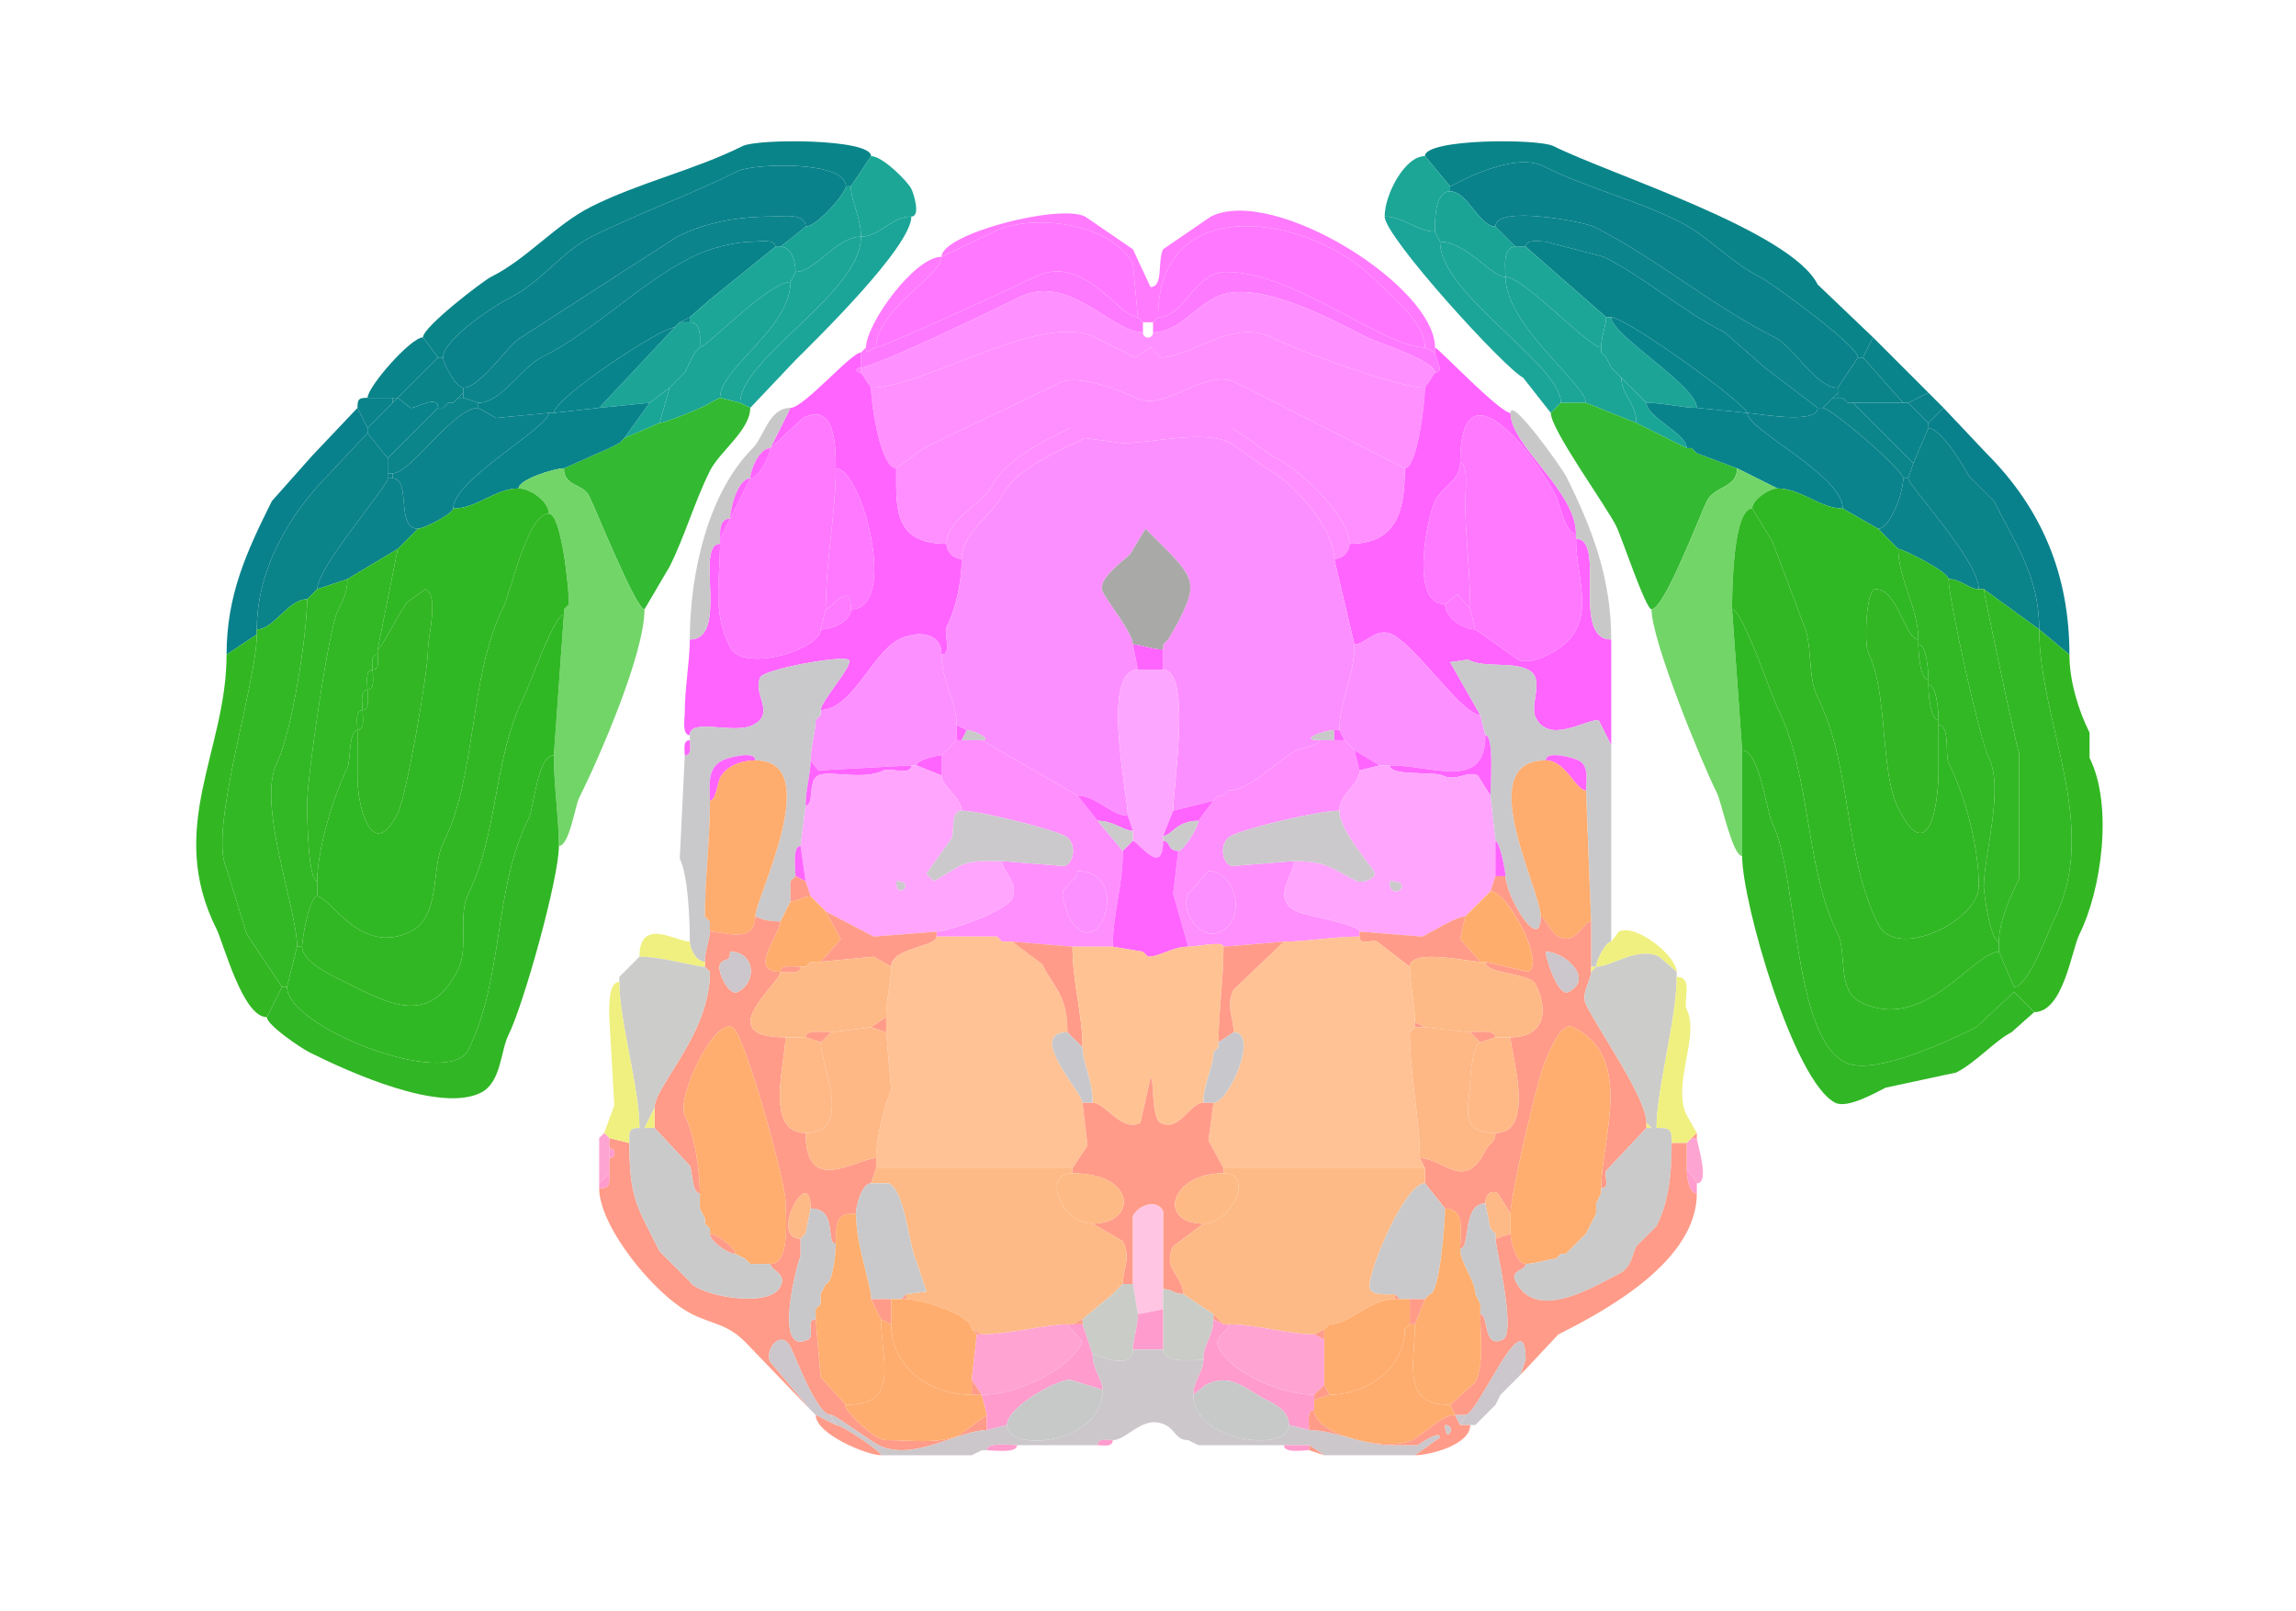 <svg xmlns="http://www.w3.org/2000/svg" viewBox="0 0 456 320"><path fill="#098589" id="VISp1" d="M87 71h1c0-3.8 10.868-10.684 13.5-12 5.978-2.99 10.066-9.033 16-12 9.496-4.748 19.581-8.29 29-13 3.158-1.579 21.5-2.152 21.5 3h1l4-6c0-3.5-22.545-3.478-25.5-2-9.576 4.788-20.358 7.18-30 12-7.218 3.609-12.682 10.34-20 14-1.577.788-13.5 9.912-13.5 12l3 4ZM369 71h1l2-4-11-10.5c-5.335-10.67-41.259-21.88-52.5-27.5-2.955-1.478-25.5-1.5-25.5 2l5 6c.307 0 12.291-7.105 18.5-4 8.636 4.318 18.289 6.644 27 11 5.779 2.89 10.188 8.094 16 11 2.427 1.213 19.5 13.659 19.5 16Z"/><path fill="#1BA696" id="RSPagl1" d="M181 43c-3.974 0-6.315 4-10 4 0-3.876-2-6.996-2-10l4-6c2.299 0 7.27 5.04 8 6.5.468.935 1.9 5.5 0 5.5ZM275 43c3.855 0 6.459 3 10 3 0-2.185-.119-8 3-8v-1l-5-6c-4.011 0-8 7.652-8 12Z"/><path fill="#0A828C" id="VISp2/3" d="M88 71c0 1.177 2.572 6 4 6 3.447 0 9.08-8.79 11.5-10l31-20c5.745-2.873 12.002-4 19-4 1.8 0 6.5-.79 6.5 2 2.266 0 8-6.631 8-8 0-5.152-18.342-4.579-21.5-3-9.419 4.71-19.504 8.252-29 13-5.934 2.967-10.022 9.01-16 12C98.868 60.316 88 67.2 88 71ZM369 71l-4 6c-4.439 0-8.605-8.053-12.5-10-12.607-6.303-23.559-15.78-36-22-1.709-.855-19.5-4.423-19.5 0-3.22 0-5.552-7-9-7v-1c.307 0 12.291-7.105 18.5-4 8.636 4.318 18.289 6.644 27 11 5.779 2.89 10.188 8.094 16 11 2.427 1.213 19.5 13.659 19.5 16Z"/><path fill="#1AA496" id="RSPagl2/3" d="M155 49c2.393 0 3 3.234 3 5 3.915 0 8.174-7 13-7 0-3.876-2-6.996-2-10h-1c0 1.369-5.734 8-8 8l-5 4ZM301 49c-2.698 0-2 4.255-2 6-2.763 0-7.868-7-13-7l-1-2c0-2.185-.119-8 3-8 3.448 0 5.78 7 9 7l4 4Z"/><path fill="#0B848B" id="VISp4" d="m92 79 3 1c4.575 0 8.541-7.02 12.5-9 10.697-5.349 19.422-14.711 30-20 3.208-1.604 8.199-3 12-3 1.19 0 4.5-.614 4.5 1h1l5-4c0-2.79-4.7-2-6.5-2-6.998 0-13.255 1.127-19 4l-31 20c-2.42 1.21-8.053 10-11.5 10v2Z"/><path fill="#1BA598" id="RSPd1" d="m147 80 2 1 9-9.5c3.675-3.675 23-22.434 23-28.5-3.974 0-6.315 4-10 4 0 11.237-24 24.135-24 33Z"/><path fill="#FF7AFD" id="SCzo" d="M285 69v1l-2-1c0-4.99-6.435-9.935-10-13.5-12.744-12.744-43-17.96-43 7.5l-1 1h-2l-1-1-1-10.5c-4.095-8.19-19.978-10.261-27.5-6.5L187 51c0-4.564 23.348-10.576 28.5-8l9.5 6.5 3.5 7.5c2.635 0 1.321-5.143 2.5-7.5l9.5-6.5c12.426-6.213 44.5 13.813 44.5 26Z"/><path fill="#1BA598" id="RSPd1" d="m310 80-2 2-5.5-7c-3.639-1.82-27.5-27.954-27.5-32 3.855 0 6.459 3 10 3l1 2c0 10.502 24 24.256 24 32Z"/><path fill="#0B848B" id="VISp4" d="M361 81h1l2-2 1-1v-1c-4.439 0-8.605-8.053-12.5-10-12.607-6.303-23.559-15.78-36-22-1.709-.855-19.5-4.423-19.5 0l4 4h2c0-1.58 2.855-1 4-1l11.5 3c8.334 4.167 15.574 10.787 24 15l8 7 10.5 8Z"/><path fill="#FF78FF" id="SCsg" d="M226 63c-3.832 0-10.752-12.874-20.5-8-3.326 1.663-30.09 14-31.5 14 0-7.523 13-14.2 13-18l10.5-5c7.522-3.761 23.405-1.69 27.5 6.5l1 10.5ZM230 63c5.177 0 7.243-9 13.5-9 13.694 0 31.18 15 39.5 15 0-4.99-6.435-9.935-10-13.5-12.744-12.744-43-17.96-43 7.5Z"/><path fill="#1BA697" id="RSPd2/3" d="m143 79 4 1c0-8.865 24-21.763 24-33-4.826 0-9.085 7-13 7l-1 2c0 9.234-14 17.005-14 23Z"/><path fill="#088389" id="VISp5" d="M109 82h1c0-2.918 21.292-17 24-17l1-1 2-1 4-3.5L154 49c0-1.614-3.31-1-4.5-1-3.801 0-8.792 1.396-12 3-10.578 5.289-19.303 14.651-30 20-3.959 1.98-7.925 9-12.5 9v1l3.5 2 10.5-1Z"/><path fill="#1BA697" id="RSPd2/3" d="M310 80h5c0-3.615-16-15.424-16-25-2.763 0-7.868-7-13-7 0 10.502 24 24.256 24 32Z"/><path fill="#088389" id="VISp5" d="M361 81c0 3.465-12.504 1-14 1 0-1.662-24.006-19-27-19h-1l-16-14c0-1.58 2.855-1 4-1l11.5 3c8.334 4.167 15.574 10.787 24 15l8 7 10.5 8Z"/><path fill="#1CA697" id="RSPagl5" d="M137 64c2.461 0 2 3.378 2 5 1.254 0 13.678-13 18-13l1-2c0-1.766-.607-5-3-5h-1l-13 10.5-4 3.5v1ZM319 63c0 1.564-1 3.876-1 6-2.512 0-15.358-14-19-14 0-1.745-.698-6 2-6h2l16 14Z"/><path fill="#FF7AFD" id="SCzo" d="M172 69c0 1.93 1.161 0 2 0 0-7.523 13-14.2 13-18-5.429 0-15 13.366-15 18Z"/><path fill="#FD7AFF" id="SCop" d="M285 70c0 1.137 2.091 4 0 4 0-2.352-11.465-5.983-13.5-7-6.765-3.383-22.148-11.926-30-8-4.734 2.367-7.535 7-12.5 7v-2l1-1c5.177 0 7.243-9 13.5-9 13.694 0 31.18 15 39.5 15l2 1ZM171 70v3c2.596 0 27.407-11.953 31.5-14 9.783-4.892 18.152 7 24.5 7v-2l-1-1c-3.832 0-10.752-12.874-20.5-8-3.326 1.663-30.09 14-31.5 14-.839 0-2 1.93-2 0l-1 1Z"/><path fill="#1AA596" id="RSPd5" d="m315 80 10 4c0-3.898-3-5.539-3-9l-1-1-1-1-1-2-1-1v-1c-2.512 0-15.358-14-19-14 0 9.576 16 21.385 16 25ZM141 80c0 .41-8.864 4-10 4l2-7 1-1 1-1 1-1 2-4 1-1c1.254 0 13.678-13 18-13 0 9.234-14 17.005-14 23l-2 1Z"/><path fill="#FF90FF" id="SCig" d="M173 77c10.561 0 33.93-15.285 44.5-10l8 4 3-2 2 2c5.829 0 14.413-7.793 22-4 5.164 2.582 25.109 10 30.5 10l2-3c0-2.352-11.465-5.983-13.5-7-6.765-3.383-22.148-11.926-30-8-4.734 2.367-7.535 7-12.5 7 0 1.4-2 1.4-2 0-6.348 0-14.717-11.892-24.5-7-4.093 2.047-28.904 14-31.5 14v1l2 3Z"/><path fill="#08858C" id="VISp6a" d="M135 64h2v-1l-2 1Z"/><path fill="#1CA597" id="RSPagl6a" d="M327 80c3.51 0 7.022 1 10 1 0-4.461-17-14.396-17-18h-1c0 1.564-1 3.876-1 6v1l1 1 1 2 1 1 1 1 5 5Z"/><path fill="#08858C" id="VISp6a" d="m337 81 10 1c0-1.662-24.006-19-27-19 0 3.604 17 13.539 17 18ZM135 64l-1 1 1-1Z"/><path fill="#1CA597" id="RSPagl6a" d="m129 80-10 1 15-16 1-1h2c2.461 0 2 3.378 2 5l-1 1-2 4-1 1-1 1-1 1-4 3Z"/><path fill="#08858C" id="VISp6a" d="m119 81-9 1c0-2.918 21.292-17 24-17l-15 16Z"/><path fill="#09848A" id="VISl1" d="M78 79h1l8-8-3-4c-2.41 0-11 9.81-11 12h5Z"/><path fill="#FF90FE" id="SCiw" d="m178 93 5.5-4c9.157-4.579 17.553-8.277 27-13 3.587-1.794 12.169 1.585 15 3 6.036 3.018 13.737-6.131 20-3L279 93c2.44 0 4-12.931 4-16-5.391 0-25.336-7.418-30.5-10-7.587-3.793-16.171 4-22 4l-2-2-3 2-8-4c-10.57-5.285-33.939 10-44.5 10 0 3.29 1.908 16 5 16Z"/><path fill="#09848A" id="VISl1" d="M378 80h1l4-2-11-11-2 4 8 9Z"/><path fill="#1CA697" id="RSPagl5" d="m139 69-1 1 1-1Z"/><path fill="#FF64FF" id="MB" d="m294 142-6-10.5 3.5-.5c3.529 1.765 8.591.296 12 2 3.492 1.746.169 6.838 1.5 9.5 2.659 5.318 9.589.5 12.5.5l2.5 5v-21c-8.148 0-.819-20-7-20 0 8.693 5.076 17.712-5.5 23-1.324.662-4.206 1.897-6 1l-8.5-6c-2.409 0-6-2.359-6-5-7.266 0-3.405-17.69-2-20.5 1.4-2.8 5-4.145 5-7.5 0-21.207 15.021-1.458 19 6.5.728 1.456 1.87 7.5 4 7.5 0-8.583-13-17.459-13-24-2.117 0-14.488-13-15-13v1c0 1.137 2.091 4 0 4l-2 3c0 3.069-1.56 16-4 16 0 8.345-1.5 15-11 15 0 1.658-1.461 3-3 3l4 17c2.099 0 4.383-3.558 7.5-2 5 2.5 13.874 16 17.5 16ZM163 141c0-1.822 6.904-9.298 5.5-10-1.685-.843-16.696 1.891-17.5 3.5-1.652 3.304 3.242 7.129-1.5 9.5-3.807 1.903-12.5-1.532-12.5 2-1.614 0-1-3.31-1-4.5 0-4.77 1-10.391 1-14.5 7.952 0 .864-19 6-19 0 7.701-1.575 13.35 2 20.5 2.649 5.298 18 .39 18-3.5 1.984 0 6-1.444 6-4 9.539 0 2.239-28-3-28 0-4.846-.228-13.136-6.5-10l-6.5 6 4-8c2.656 0 12.044-11 14-11v3c-1.186 0-1.186 1 0 1l2 3c0 3.29 1.908 16 5 16 0 7.729-.68 15 10 15 0 1.658 1.461 3 3 3 0 4.511-1.107 9.715-3 13.5-.619 1.238 1.144 5.5-1 5.5 0-4.69-5.088-4.706-8.5-3-5.184 2.592-9.317 14-15.5 14Z"/><path fill="#1CA697" id="RSPagl5" d="m318 70 1 1-1-1Z"/><path fill="#0A8489" id="VISl2/3" d="M87 81h1l1-1h1l1-1 1-1v-1c-1.428 0-4-4.823-4-6h-1l-8 8 2.5 2c.687.344 5.5-2.849 5.5 0ZM368 80h10l-8-9h-1l-4 6v2h1l1 1h1Z"/><path fill="#FD7AFF" id="SCop" d="M171 73c-1.186 0-1.186 1 0 1v-1Z"/><path fill="#1AA697" id="RSPd6a" d="m320 73 1 1-1-1ZM136 74l-1 1 1-1ZM135 75l-1 1 1-1ZM325 84l10 5c0-2.919-8-6.171-8-9l-5-5c0 3.461 3 5.102 3 9ZM134 76l-1 1 1-1Z"/><path fill="#FF8FFF" id="SCdg" d="M188 108c0-4.91 7.315-8.13 9-11.5 2.558-5.115 9.677-8.588 15.5-11.5h32c3.196 1.598 6.478 4.739 9 6 4.761 2.38 14.5 11.529 14.5 17 9.5 0 11-6.655 11-15l-33.5-17c-6.263-3.131-13.964 6.018-20 3-2.831-1.415-11.413-4.794-15-3-9.447 4.723-17.843 8.421-27 13l-5.5 4c0 7.729-.68 15 10 15Z"/><path fill="#1AA697" id="RSPd6a" d="m131 84-7 3 5-7 4-3-2 7Z"/><path fill="#08828B" id="VISl4" d="M91 79h1v-1l-1 1ZM364 79h1v-1l-1 1Z"/><path fill="#0A838A" id="VISpl1" d="m386 81-3 3-4-4 4-2 3 3ZM71 81l2 4 5-5v-1h-5c-1.747 0-2 .253-2 2Z"/><path fill="#0A8489" id="VISl2/3" d="m79 79-1 1v-1h1Z"/><path fill="#09848C" id="VISpl2/3" d="m73 86 4 5 10-10c0-2.849-4.813.344-5.5 0L79 79l-1 1-5 5v1Z"/><path fill="#08828B" id="VISl4" d="m91 79-1 1 1-1Z"/><path fill="#0B858A" id="VISpl4" d="M77 94h1c3.584 0 12.031-13 17-13v-1l-3-1h-1l-1 1h-1l-1 1h-1L77 91v3Z"/><path fill="#1BA697" id="RSPd2/3" d="m143 79-2 1 2-1Z"/><path fill="#33B932" id="APr" d="M112 93c0 3.672 3.735 2.97 5 5.5 1.355 2.711 9.287 22.5 11 22.5l5-8.5c3.021-6.043 4.942-12.884 8-19 1.914-3.829 8-8.076 8-12.5l-2-1-4-1-2 1c0 .41-8.864 4-10 4l-7 3-1 1-2 1-9 4ZM345 93c0 3.928-4.489 3.478-6 6.5-1.427 2.853-8.439 21.5-11 21.5-1.158 0-5.958-14.415-7-16.5-2.097-4.193-13-19.158-13-22.5l2-2h5l10 4 10 5h1l1 1 8 3Z"/><path fill="#0B858A" id="VISpl4" d="M378 95h1l1-3-12-12h-1l-1-1h-2l-2 2c1.709 0 16 12.341 16 14Z"/><path fill="#08828B" id="VISl4" d="m366 79 1 1-1-1Z"/><path fill="#09848C" id="VISpl2/3" d="m383 85-3 7-12-12h11l4 4v1ZM89 80l-1 1 1-1Z"/><path fill="#08838C" id="VISpl6a" d="M103 97c-4.641 0-8.272 4-13 4 0-5.734 19-16.062 19-19h1l9-1 10-1-5 7-1 1-2 1-9 4c-1.831 0-9 2.183-9 4ZM353 97c4.661 0 8.553 4 13 4 0-6.61-19-15.641-19-19l-10-1c-2.978 0-6.49-1-10-1 0 2.829 8 6.081 8 9h1l1 1 8 3 8 4Z"/><path fill="#09818C" id="VISpor1" d="m51 126-6 4c0-11.693 3.874-20.248 9-30.5l8-9 9-9.5 2 4v1l-7.5 8c-8.228 8.228-14.5 19.309-14.5 31v1Z"/><path fill="#0B838C" id="VISpl5" d="M90 101c0 .994-5.757 4-7 4-4.494 0-1.256-10-5-10v-1c3.584 0 12.031-13 17-13l3.5 2 10.5-1c0 2.938-19 13.266-19 19Z"/><path fill="#C9C8C8" id="bic" d="M143 108c-5.136 0 1.952 19-6 19 0-13.047 3.578-29.078 12.5-38 2.223-2.222 3.165-8 7.5-8l-4 8c-2.177 0-4 4.336-4 6-2.447 0-4 6.063-4 8-2.109 0-2 2.535-2 4v1ZM313 107c6.181 0-1.148 20 7 20 0-12.368-3.916-22.333-9-32.5-.663-1.325-11-15.992-11-12.5 0 6.541 13 15.417 13 24v1Z"/><path fill="#0B838C" id="VISpl5" d="m366 101 7 4c2.413 0 5-7.199 5-10 0-1.659-14.291-14-16-14h-1c0 3.465-12.504 1-14 1 0 3.359 19 12.39 19 19Z"/><path fill="#09818C" id="VISpor1" d="m405 125 6 5c0-15.746-5.385-28.885-16.5-40l-8.5-9-3 3v1c2.432 0 7.104 7.708 8 9.5l5 5c4.328 8.656 9 14.918 9 25.5Z"/><path fill="#FE79FE" id="ICe" d="m164 121-1 4c0 3.89-15.351 8.798-18 3.5-3.575-7.15-2-12.799-2-20.5v-1l2-4 4-8c1.617 0 4-4.583 4-6l6.5-6c6.272-3.136 6.5 5.154 6.5 10 0 8.757-2 18.309-2 28ZM292 121l1 4 8.5 6c1.794.897 4.676-.338 6-1 10.576-5.288 5.5-14.307 5.5-23v-1c-2.13 0-3.272-6.044-4-7.5-3.979-7.958-19-27.707-19-6.5 1.725 0 1 6.052 1 7.5 0 6.431 1 14.404 1 21.5Z"/><path fill="#FF8FFE" id="SCdw" d="M191 111c0-5.169 6.224-8.949 8-12.5 2.741-5.481 10.814-8.657 16.5-11.5l7.5 1c5.871 0 16.058-2.72 21.5 0l7 5c5.387 2.693 13.5 12.045 13.5 18 1.539 0 3-1.342 3-3 0-5.471-9.739-14.62-14.5-17-2.522-1.261-5.804-4.402-9-6h-32c-5.823 2.912-12.942 6.385-15.5 11.5-1.685 3.37-9 6.59-9 11.5 0 1.658 1.461 3 3 3Z"/><path fill="#0A8389" id="VISpor2/3" d="m394 117 11 8c0-10.582-4.672-16.844-9-25.5l-5-5c-.896-1.792-5.568-9.5-8-9.5l-3 7-1 3c0 1.413 14 16.304 14 22h1ZM61 119c-3.794 0-6.572 6-10 6 0-11.691 6.272-22.772 14.5-31l7.5-8 4 5v4c0 1.64-14 17.602-14 22l-1 1-1 1Z"/><path fill="#1AA697" id="RSPd6a" d="m124 87-1 1 1-1Z"/><path fill="#FC8FFF" id="PAG" d="m241 159-8 2c0-4.758 3.754-28-2-28v-5l1-1 2-3.5c3.487-6.973 3.628-8.372-2.5-14.5l-4-4-3 5c-1.461 1.461-6.704 5.093-5.5 7.5 1.131 2.261 6 8.238 6 10.5l1 5c-7.498 0-2 25.043-2 29-3.223 0-6.355-4-10-4l-19-11c2.352 0-1.555-2-3-2l-2-1c0-4.721-3-8.593-3-14 2.144 0 .381-4.262 1-5.5 1.893-3.785 3-8.989 3-13.5 0-5.169 6.224-8.949 8-12.5 2.741-5.481 10.814-8.657 16.5-11.5l7.5 1c5.871 0 16.058-2.72 21.5 0l7 5c5.387 2.693 13.5 12.045 13.5 18l4 17c0 6.427-3 11.532-3 17h-1c-2.11 0-7.256 2-3 2 0 1.183-3.57 1.535-4.5 2-3.83 1.915-9.122 8-13.5 8l-1 1h-1l-1 1Z"/><path fill="#1AA697" id="RSPd6a" d="m123 88-2 1 2-1Z"/><path fill="#FF64FF" id="MB" d="M153 89c-2.177 0-4 4.336-4 6 1.617 0 4-4.583 4-6Z"/><path fill="#1AA697" id="RSPd6a" d="m336 89 1 1-1-1Z"/><path fill="#FE79FF" id="ICd" d="m287 120 2.5-2 2.5 3c0-7.096-1-15.069-1-21.5 0-1.448.725-7.5-1-7.5 0 3.355-3.6 4.7-5 7.5-1.405 2.81-5.266 20.5 2 20.5Z"/><path fill="#72D568" id="PAR" d="M110 150c0 5.996 1 12.639 1 18 2.076 0 3.216-7.932 4-9.5 4.027-8.055 13-28.653 13-37.5-1.713 0-9.645-19.789-11-22.5-1.265-2.53-5-1.828-5-5.5-1.831 0-9 2.183-9 4 2.319 0 6 2.595 6 5 2.482 0 4 14.802 4 18l-1 1v1l-2 28Z"/><path fill="#FE79FF" id="ICd" d="M164 121c1.098 0 5-5.964 5 0 9.539 0 2.239-28-3-28 0 8.757-2 18.309-2 28Z"/><path fill="#72D568" id="PAR" d="M346 149v21c-1.907 0-4.112-10.725-5-12.5-3.094-6.189-13-30.315-13-36.5 2.561 0 9.573-18.647 11-21.5 1.511-3.022 6-2.572 6-6.5l8 4c-1.562 0-5 2.189-5 4-3.799 0-4 16.257-4 20l2 28Z"/><path fill="#0A828A" id="VISpor4" d="M77 95h1v-1h-1v1Z"/><path fill="#0B838A" id="VISpor5" d="m69 115-6 2c0-4.398 14-20.36 14-22h1c3.744 0 .506 10 5 10l-4 4-10 6Z"/><path fill="#FF64FF" id="MB" d="M149 95c-2.447 0-4 6.063-4 8l4-8Z"/><path fill="#0B838A" id="VISpor5" d="M387 115c2.483 0 4.026 2 6 2 0-5.696-14-20.587-14-22h-1c0 2.801-2.587 10-5 10l4 4c.842 0 10 4.548 10 6Z"/><path fill="#30B724" id="ENTm5" d="M63 175v3c2.604 0 8.578 11.961 18.5 7 6.137-3.068 4.07-12.639 6.5-17.5 6.83-13.659 5.044-33.088 12-47 1.452-2.905 4.736-18.5 9-18.5 0-2.405-3.681-5-6-5-4.641 0-8.272 4-13 4 0 .994-5.757 4-7 4l-4 4-4 20c.686 0 4.665-8.165 6-9.5l3.5-2.5c2.753 1.377.5 9.184.5 12 0 4.463-4.242 28.983-6 32.5-4.984 9.969-8-1.092-8-7V145c-1.78 0-1.348 6.197-2 7.5-2.748 5.497-6 16.253-6 22.5ZM385 144c2.357 0 1.264 6.029 2 7.5 3.348 6.696 6 16.604 6 24.5 0 6.72-16.288 14.925-20 7.5-6.872-13.743-5.167-31.334-12-45-2.153-4.305-.839-10.678-3-15l-6-16-4-6.5c0-1.811 3.438-4 5-4 4.661 0 8.553 4 13 4l7 4 4 4c0 5.946 4 11.809 4 18-2.637 0-4.063-10-8.5-10-1.969 0-2.233 11.035-1.5 12.5 4.087 8.174 2.297 23.595 6 31 5.841 11.682 8-.02 8-7.5v-9Z"/><path fill="#31B723" id="ENTm3" d="M397 187v2c-5.032 0-14.855 16.323-27.5 10-4.74-2.37-2.647-9.795-4.5-13.5-6.579-13.157-5.202-31.403-12-45-1.182-2.364-6.954-19.5-9-19.5 0-3.743.201-20 4-20l4 6.5 6 16c2.161 4.322.847 10.695 3 15 6.833 13.666 5.128 31.257 12 45 3.712 7.425 20-.78 20-7.5h1c0 1.696 1.388 11 3 11ZM63 178c-1.516 0-3 8.357-3 10 0 3.195 6.598 6.049 8.5 7 8.792 4.396 16.77 8.96 22.5-2.5 2.084-4.168-.074-10.852 2-15 5.962-11.925 4.996-26.991 11-39 1.059-2.119 6.072-16.5 8-16.5v-1l1-1c0-3.198-1.518-18-4-18-4.264 0-7.548 15.595-9 18.5-6.956 13.912-5.17 33.341-12 47-2.43 4.861-.363 14.432-6.5 17.5-9.922 4.961-15.896-7-18.5-7Z"/><path fill="#FF64FF" id="MB" d="M145 103c-2.109 0-2 2.535-2 4l2-4Z"/><path fill="#A9A9A8" id="AQ" d="M231 128v1c-2.124 0-4.436-1-6-1 0-2.262-4.869-8.239-6-10.5-1.204-2.407 4.039-6.039 5.5-7.5l3-5 4 4c6.128 6.128 5.987 7.527 2.5 14.5l-2 3.5-1 1Z"/><path fill="#31B824" id="ENTl5" d="M71 145c-1.78 0-1.348 6.197-2 7.5-2.748 5.497-6 16.253-6 22.5-1.82 0-2-12.736-2-15.5 0-5.115 4.296-34.593 6-38 1.07-2.14 2-3.887 2-6.5l10-6-4 20v1c-1.473 0-1 1.952-1 3-1.58 0-1 2.855-1 4-1.58 0-1 2.855-1 4-1.58 0-1 2.855-1 4ZM393 176h1c0-6.04 4.069-19.361 1-25.5-1.825-3.649-8-31.537-8-35.5 0-1.452-9.158-6-10-6 0 5.946 4 11.809 4 18v1c1.663 0 2 5.407 2 7v1c1.663 0 2 5.407 2 7v1c2.357 0 1.264 6.029 2 7.5 3.348 6.696 6 16.604 6 24.5Z"/><path fill="#32B725" id="ENTl3" d="M59 188h1c0-1.643 1.484-10 3-10v-3c-1.82 0-2-12.736-2-15.5 0-5.115 4.296-34.593 6-38 1.07-2.14 2-3.887 2-6.5l-6 2-1 1-1 1c0 6.929-3.049 26.598-6 32.5-4.054 8.109 4 28.96 4 36.5ZM394 176c0 1.696 1.388 11 3 11 0-3.909 2.313-9.125 4-12.5v-25c-.525-1.05-7-31.616-7-32.5h-1c-1.974 0-3.517-2-6-2 0 3.963 6.175 31.851 8 35.5 3.069 6.139-1 19.46-1 25.5Z"/><path fill="#32B623" id="ENTm6" d="M72 141c0 1.145.58 4-1 4v9.5c0 5.908 3.016 16.969 8 7 1.758-3.517 6-28.037 6-32.5 0-2.816 2.253-10.623-.5-12l-3.5 2.5c-1.335 1.335-5.314 9.5-6 9.5v1c0 1.048.473 3-1 3 0 1.145.58 4-1 4 0 1.145.58 4-1 4ZM385 143v10c0 7.48-2.159 19.182-8 7.5-3.703-7.405-1.913-22.826-6-31-.733-1.465-.469-12.5 1.5-12.5 4.437 0 5.863 10 8.5 10v1c0 1.593.337 7 2 7v1c0 1.593.337 7 2 7Z"/><path fill="#32B825" id="ENTl2" d="m397 189 3 7c2.88 0 6.878-11.256 8-13.5 9.243-18.486-3-39.068-3-57.5l-11-8c0 .884 6.475 31.45 7 32.5v25c-1.687 3.375-4 8.591-4 12.5v2ZM62 118l-1 1 1-1Z"/><path fill="#FE7AFE" id="ICc" d="M169 121c0 2.556-4.016 4-6 4l1-4c1.098 0 5-5.964 5 0ZM292 121l1 4c-2.409 0-6-2.359-6-5l2.5-2 2.5 3Z"/><path fill="#32B825" id="ENTl2" d="M56 196h1l2-8c0-7.54-8.054-28.391-4-36.5 2.951-5.902 6-25.571 6-32.5-3.794 0-6.572 6-10 6v1c0 9.701-9.705 39.09-6 46.5l4 13 7 10.5Z"/><path fill="#30B824" id="ENTm2" d="m113 120-1 1 1-1ZM400 196v1l-7.5 7c-4.533 2.267-20.271 9.864-26 7-10.563-5.282-9.386-37.271-14.5-47.5-1.193-2.386-2.566-14.5-6-14.5l-2-28c2.046 0 7.818 17.136 9 19.5 6.798 13.597 5.421 31.843 12 45 1.853 3.705-.24 11.13 4.5 13.5 12.645 6.323 22.468-10 27.5-10l3 7ZM59 188h1c0 3.195 6.598 6.049 8.5 7 8.792 4.396 16.77 8.96 22.5-2.5 2.084-4.168-.074-10.852 2-15 5.962-11.925 4.996-26.991 11-39 1.059-2.119 6.072-16.5 8-16.5l-2 28c-3.263 0-3.929 10.359-5 12.5-7.006 14.012-4.95 31.9-12 46-3.978 7.956-36-4.474-36-12.5l2-8Z"/><path fill="#32B722" id="ENTl1" d="m400 197 4 4c5.82 0 7.433-12.365 9-15.5 4.329-8.658 6.747-25.507 2-35v-5c-2.218-4.436-4-10.249-4-15.5l-6-5c0 18.432 12.243 39.014 3 57.5-1.122 2.244-5.12 13.5-8 13.5v1ZM56 196l-3 6c-4.814 0-8.568-14.636-10-17.5-10.125-20.249 2-35.304 2-54.5l6-4c0 9.701-9.705 39.09-6 46.5l4 13 7 10.5Z"/><path fill="#FC90FF" id="CUN" d="M181 152h1c0-1.014 3.959-2 5-2l1-1 1-1 1-1v-3c0-4.721-3-8.593-3-14 0-4.69-5.088-4.706-8.5-3-5.184 2.592-9.317 14-15.5 14v1l-1 1c0 2.097-1 5.293-1 8l1.5 2 18.5-1ZM274 152h2c8.797 0 19 5.159 19-6l-1-4c-3.626 0-12.5-13.5-17.5-16-3.117-1.558-5.401 2-7.5 2 0 6.427-3 11.532-3 17l1 2 2 2 5 3Z"/><path fill="#FF64FF" id="MB" d="m232 127-1 1 1-1ZM226 133h5v-4c-2.124 0-4.436-1-6-1l1 5Z"/><path fill="#30B724" id="ENTm5" d="M381 128c1.663 0 2 5.407 2 7-1.663 0-2-5.407-2-7ZM75 130c-1.473 0-1 1.952-1 3 1.473 0 1-1.952 1-3Z"/><path fill="#C9C9CB" id="ll" d="M137 187c0 1.429 1.288 4 3 4 0-2.124 1-4.436 1-6v-2l-1-1c0-7.354 1-15.129 1-23 0-2.939-.687-6.407 2.5-8 .939-.47 6.5-2.082 6.5 0 14.105 0 0 27.354 0 31 .292 0 1.402 1 5 1l1-2 1-2v-4l1-1c0-1.321-.684-6 1-6l1-8c0-3.222 1-6.277 1-9 0-2.707 1-5.903 1-8l1-1v-1c0-1.822 6.904-9.298 5.5-10-1.685-.843-16.696 1.891-17.5 3.5-1.652 3.304 3.242 7.129-1.5 9.5-3.807 1.903-12.5-1.532-12.5 2v1c0 1.048.473 3-1 3l-1 20.5c1.724 3.449 2 12.753 2 16.5ZM316 192h1c0-1.238 1.923-5 3-5v-39l-2.5-5c-2.911 0-9.841 4.818-12.5-.5-1.331-2.662 1.992-7.754-1.5-9.5-3.409-1.704-8.471-.235-12-2l-3.5.5 6 10.5 1 4c1.781 0 1 10.176 1 12l1 9c.853 0 2 6.031 2 7 0 3.94 7 15.65 7 8 0-5.455-13.703-31 1-31 0-2.082 5.561-.47 6.5 0 2.162 1.081 1.5 4.005 1.5 6l1 26v9Z"/><path fill="#30B724" id="ENTm5" d="M74 133c-1.58 0-1 2.855-1 4 1.58 0 1-2.855 1-4Z"/><path fill="#FDA6FF" id="DR" d="M225 167c.952 0 6 7.398 6 0v-1l2-5c0-4.758 3.754-28-2-28h-5c-7.498 0-2 25.043-2 29l1 3v2Z"/><path fill="#30B724" id="ENTm5" d="M383 136c1.663 0 2 5.407 2 7-1.663 0-2-5.407-2-7ZM73 137c-1.58 0-1 2.855-1 4 1.58 0 1-2.855 1-4ZM72 141c-1.58 0-1 2.855-1 4 1.58 0 1-2.855 1-4Z"/><path fill="#FF64FF" id="MB" d="m163 142-1 1 1-1ZM190 147h1l1-2-2-1v3Z"/><path fill="#C8C9C8" id="IVn" d="M191 147h4c2.352 0-1.555-2-3-2l-1 2ZM262 147h3v-2c-2.11 0-7.256 2-3 2Z"/><path fill="#FF64FF" id="MB" d="M265 147h2l-1-2h-1v2ZM276 152c0 2.185 8.871 1.185 10.5 2 2.713 1.356 4.937-1.031 7 0l2.5 4c0-1.824.781-12-1-12 0 11.159-10.203 6-19 6ZM137 147c-1.473 0-1 1.952-1 3 1.473 0 1-1.952 1-3ZM190 147l-1 1 1-1Z"/><path fill="#FF8FFD" id="MRN" fill-rule="evenodd" d="M214 173c0 1.947-3 2.636-3 5l1 3.5c5.92 11.839 13.256-8.5 2-8.5m-1 15h8c0-6.568 2-11.951 2-19l-5-6-4-5-19-11h-5l-1 1-1 1-1 1v4c0 2.117 4 4.428 4 7 3.567 0 17.704 3.602 20.5 5 2.153 1.077 2.153 4.923 0 6l-12.5-1c0 2.099 3.558 4.383 2 7.5-1.23 2.46-12.662 6.5-15 6.5v1h12l1 1h2l12 1ZM240 173l-4 4.5c-1.759 3.519 2.465 9.518 6.5 7.5 5.182-2.591 2.957-12-2.5-12m-4 15c1.774 0 7-1.203 7 0l12-1c4.635 0 9.828-1 15-1v-1c0-1.425-10.89-3.195-12.5-4-5.147-2.574-.5-7.31-.5-10l-12.5 1c-2.153-1.077-2.153-4.923 0-6 3.319-1.66 17.383-5 21.5-5 0-3.555 4-4.955 4-8l-1-4-2-2h-5c0 1.183-3.57 1.535-4.5 2-3.83 1.915-9.122 8-13.5 8l-1 1h-1l-1 1-3 4c0 1.334-2.972 6-4 6l-1 8.5 3 10.5Z"/><path fill="#FF64FF" id="MB" d="m189 148-1 1 1-1ZM188 149l-1 1 1-1ZM274 152l-4 1-1-4 5 3Z"/><path fill="#31B625" id="ENTm1" d="m400 197 4 4-4.5 4c-3.243 1.621-7.099 6.05-11 8l-14 3c-1.948.974-7.572 4.214-10 3-8.205-4.103-18.5-39.711-18.5-49v-21c3.434 0 4.807 12.114 6 14.5 5.114 10.229 3.937 42.218 14.5 47.5 5.729 2.864 21.467-4.733 26-7l7.5-7ZM56 196h1c0 8.026 32.022 20.456 36 12.5 7.05-14.1 4.994-31.988 12-46 1.071-2.141 1.737-12.5 5-12.5 0 5.996 1 12.639 1 18 0 6.508-7.055 31.609-10 37.5-1.616 3.233-1.431 9.465-5.5 11.5-8.09 4.045-25.997-3.998-34-8-1.875-.937-8.5-5.467-8.5-7l3-6Z"/><path fill="#FF64FF" id="MB" d="M150 151c-2.465 0-5.742.984-7 3.5-.465.93-.817 4.5-2 4.5 0-2.939-.687-6.407 2.5-8 .939-.47 6.5-2.082 6.5 0ZM182 152l5 2v-4c-1.041 0-5 .986-5 2ZM307 151c3.958 0 5.938 6 8 6 0-1.995.662-4.919-1.5-6-.939-.47-6.5-2.082-6.5 0Z"/><path fill="#FFAC6F" id="NLL" d="M141 183v2c2.646 0 9 2.567 9-3 0-3.646 14.105-31 0-31-2.465 0-5.742.984-7 3.5-.465.93-.817 4.5-2 4.5 0 7.871-1 15.646-1 23l1 1Z"/><path fill="#FF64FF" id="MB" d="M181 152c0 2.144-4.262.381-5.5 1-4.101 2.05-10.817-.092-13 1-2.143 1.072-.721 6-2.5 6 0-3.222 1-6.277 1-9l1.5 2 18.5-1Z"/><path fill="#FFAC6F" id="NLL" d="M306 182c.652 0 2.095 3.297 3.5 4 3.622 1.811 4.894-3 6.5-3l-1-26c-2.062 0-4.042-6-8-6-14.703 0-1 25.545-1 31Z"/><path fill="#FFA5FD" id="PPN" fill-rule="evenodd" d="M178 175c0 4.123 4.123 0 0 0m-14 6 9.5 5 12.5-1c2.338 0 13.77-4.04 15-6.5 1.558-3.117-2-5.401-2-7.5-3.047 0-5.982-.259-8.5 1l-5 3-1.5-1.5 5-7c.659-1.319-.334-5.5 2-5.5 0-2.572-4-4.883-4-7l-5-2h-1c0 2.144-4.262.381-5.5 1-4.101 2.05-10.817-.092-13 1-2.143 1.072-.721 6-2.5 6l-1 8 1 7 1 3 3 3ZM276 175c0 4.529 5.456 0 0 0m15 7c-1.787 0-6.7 3.1-8.5 4l-12.5-1c0-1.425-10.89-3.195-12.5-4-5.147-2.574-.5-7.31-.5-10 6.468 0 7.273 1.387 12.5 4 .878.439 3.5-.369 3.5-1.5 0-1.117-7-8.127-7-12.5 0-3.555 4-4.955 4-8l4-1h2c0 2.185 8.871 1.185 10.5 2 2.713 1.356 4.937-1.031 7 0l2.5 4 1 9v7l-1 3-1 1-3 3-1 1Z"/><path fill="#FF64FF" id="MB" d="m244 157-1 1 1-1ZM218 163c3.162 0 5.166 2 7 2l-1-3c-3.223 0-6.355-4-10-4l4 5ZM242 158l-1 1 1-1ZM238 163c-4.412 0-5.317 3-7 3l2-5 8-2-3 4Z"/><path fill="#CBC9CB" id="scp" d="M191 161c3.567 0 17.704 3.602 20.5 5 2.153 1.077 2.153 4.923 0 6l-12.5-1c-3.047 0-5.982-.259-8.5 1l-5 3-1.5-1.5 5-7c.659-1.319-.334-5.5 2-5.5ZM266 161c-4.117 0-18.181 3.34-21.5 5-2.153 1.077-2.153 4.923 0 6l12.5-1c6.468 0 7.273 1.387 12.5 4 .878.439 3.5-.369 3.5-1.5 0-1.117-7-8.127-7-12.5Z"/><path fill="#CBCBCC" id="mlf" d="m225 167-2 2-5-6c3.162 0 5.166 2 7 2v2ZM231 167c1.481 0 .785 2 3 2 1.028 0 4-4.666 4-6-4.412 0-5.317 3-7 3v1Z"/><path fill="#FF64FF" id="MB" d="m227 189 1 1c2.338 0 4.862-2 8-2l-3-10.5 1-8.5c-2.215 0-1.519-2-3-2 0 7.398-5.048 0-6 0l-2 2c0 7.049-2 12.432-2 19l6 1ZM297 174h2c0-.969-1.147-7-2-7v7ZM158 174l2 1-1-7c-1.684 0-1 4.679-1 6Z"/><path fill="#FC90FE" id="VTN" d="M214 173c0 1.947-3 2.636-3 5l1 3.5c5.92 11.839 13.256-8.5 2-8.5ZM240 173l-4 4.5c-1.759 3.519 2.465 9.518 6.5 7.5 5.182-2.591 2.957-12-2.5-12Z"/><path fill="#FF64FF" id="MB" d="m158 174-1 1 1-1Z"/><path fill="#FF9B88" id="P" d="M161 178c-1.674 0-2.326 1-4 1v-4l1-1 2 1 1 3Z"/><path fill="#FF9B88" id="P" fill-rule="evenodd" d="M307 189c0 1.441 2.456 9.022 4.5 8 5.255-2.627-.78-8-4.5-8m-20 51c4.144 0 3 4.987 3 8 2.131 0 .32-9 5-9 0-1.394.741-2.88 2.5-2l2.5 4c0-3.744 5.517-27.535 7-30.5.746-1.491 2.905-7.797 5.5-6.5 12.198 6.099 5.5 22.233 5.5 32 1.951 0 .477-2.454 1-3.5l8-8.5v-1c0-4.892-9.19-17.881-12-23.5-1.081-2.161 1-4.894 1-6.5v-10c-1.606 0-2.878 4.811-6.5 3-1.405-.703-2.848-4-3.5-4 0 7.65-7-4.06-7-8h-2l-1 3c3.401 0 11.01 14.245 7.5 16l-8.5-2c0 2.576 8.808 2.117 10 4.5 2.754 5.508 1.523 10.5-5 10.5 0 3.081 5.215 19-3 19 0 2.029-1.191 1.881-2 3.5-4.154 8.308-8.249 1.5-13 1.5l1 2v3l4 5Z"/><path fill="#CBC9CB" id="scp" d="M178 175c0 4.123 4.123 0 0 0ZM276 175c0 4.529 5.456 0 0 0Z"/><path fill="#FFAD6D" id="PB" d="M159 192h1l1-1h2l4-4.5-3-5.5-3-3c-1.674 0-2.326 1-4 1l-1 2-1 2c0 2.433-6.66 10 0 10 0-1.579 2.855-1 4-1Z"/><path fill="#FF9B88" id="P" d="m296 177-1 1 1-1Z"/><path fill="#FFAD6D" id="PB" d="M294 191h1l8.5 2c3.51-1.755-4.099-16-7.5-16l-1 1-3 3-1 1-1 4.5 4 4.5Z"/><path fill="#FF9B88" id="P" d="m157 179-1 2 1-2ZM156 181l-1 2 1-2ZM163 191l10.5-1 3.5 2c0-3.873 9-3.886 9-6v-1l-12.5 1-9.5-5 3 5.5-4 4.5ZM292 181l-1 1 1-1ZM140 182l1 1-1-1Z"/><path fill="#FF9B88" id="P" fill-rule="evenodd" d="M145 189c0 2.409-1.277 1.055-2 2.5-.675 1.35 1.759 6.37 3.5 5.5 3.988-1.994 3.402-8-1.5-8m51 92v3c-5.49 0-14.671 6.414-21.5 3-1.832-.916-9.5-6.59-9.5-6-2.753 0-6.894-11.287-8-13.5-1.819-3.639-5.274.452-4 3l8 9.5-13-13.5c-3.641-3.641-6.5-3.5-10.5-5.5-7.485-3.743-18.5-17.424-18.5-25 2.293 0 2-.997 2-3v-3c1.399 0 1.399-2 0-2v-2l4 1c0 11.037 1.505 12.51 6 21.5l6 6c1.318 2.636 15.709 5.583 18 1 1.356-2.712-2-3.183-2-4.5 4.121 0 3-9.734 3-12.5 0-3.866-8.172-33.336-10.5-34.5-3.77-1.885-11.197 14.106-9.5 17.5 1.974 3.949 3 10.913 3 15.5-1.59 0-1.443-4.386-2-5.5l-7-7.5v-4c0-4.412 11-14.585 11-27l-1-1v-1c0-2.124 1-4.436 1-6 2.646 0 9 2.567 9-3 .292 0 1.402 1 5 1 0 2.433-6.66 10 0 10 0 2.286-14.041 13 1 13 0 4.849-4.301 19 4 19 0 12.767 10.131 5 14 5v2l-1 3c-1.89 0-3 4.598-3 6-3.535 0-4 1.02-4 6-2.132 0 .492-7-5-7 0-9.332-8.516 6-2 6v3.5c-.747 1.494-5.518 20.009 1.5 16.5 1.498-.749-.705-4 1.5-4l1 11.5 5 5.5c-1.223 0 5.335 7 8 7 4.431 0 10.783.858 14.5-1l5.5-4Z"/><path fill="#FF9B88" id="P" d="M294 191c-2.37 0-14-2.734-14 1l-6.5-5c-1.046-.523-3.5.951-3.5-1v-1l12.5 1c1.8-.9 6.713-4 8.5-4l-1 4.5 4 4.5Z"/><path fill="#F0F080" id="CB" d="M140 191v1c-1.911 0-8.441-2-13-2 0-8.008 7.326-3 10-3 0 1.429 1.288 4 3 4ZM317 192c2.995 0 8.312-4.094 12.5-2l3.5 3c0-3.133-8.119-9.691-11.5-8l-1.5 2c-1.077 0-3 3.762-3 5Z"/><path fill="#FFC295" id="PRNr" d="M174 232h39l3-4.5-1-8.5c0-1.95-11.274-14-3-14 0-7.468-2.576-8.651-5-13.5l-6-4.5h-2l-1-1h-12c0 2.114-9 2.127-9 6 0 2.69-1 6.675-1 10v3l1 11.5c-1.524 3.048-3 10.142-3 13.5v2Z"/><path fill="#FF9B88" id="P" d="m198 186 1 1-1-1Z"/><path fill="#FFC295" id="PRNr" d="M243 232h40l-1-2c0-7.881-2-16.229-2-25l1-1v-1c0-3.806-1-7.751-1-11l-6.5-5c-1.046-.523-3.5.951-3.5-1-5.172 0-10.365 1-15 1l-10 9.5c-1.614 3.228 0 5.597 0 8.5 5.171 0-.936 14-4 14l-1 7.5 3 5.5Z"/><path fill="#FF9B88" id="P" d="m212 205 3 3c0-6.561-2-12.857-2-20l-12-1 6 4.5c2.424 4.849 5 6.032 5 13.5Z"/><path fill="#FFC393" id="CS" d="M217 219c2.577 0 5.679 5.91 9.5 4l2-9c.779 0 .059 8.03 2 9 3.786 1.893 5.759-4 8.5-4 0-3.876 2-6.996 2-10l1-1v-1c0-6 1-12.475 1-19 0-1.203-5.226 0-7 0-3.138 0-5.662 2-8 2l-1-1-6-1h-8c0 7.143 2 13.439 2 20 0 3.033 2 6.449 2 11Z"/><path fill="#FF9B88" id="P" d="m245 205-3 2c0-6 1-12.475 1-19l12-1-10 9.5c-1.614 3.228 0 5.597 0 8.5Z"/><path fill="#CBC7CC" id="sctv" d="M145 189c0 2.409-1.277 1.055-2 2.5-.675 1.35 1.759 6.37 3.5 5.5 3.988-1.994 3.402-8-1.5-8Z"/><path fill="#FF9B88" id="P" d="m227 189 1 1-1-1Z"/><path fill="#CBC7CC" id="sctv" d="M307 189c0 1.441 2.456 9.022 4.5 8 5.255-2.627-.78-8-4.5-8Z"/><path fill="#F0F080" id="CB" d="m127 190-1 1 1-1Z"/><path fill="#CCCCCA" id="mcp" d="M127 224h1l2-4c0-4.412 11-14.585 11-27l-1-1c-1.911 0-8.441-2-13-2l-1 1-1 1-1 1-1 1v1c0 7.908 4 20.942 4 29Z"/><path fill="#FEBA86" id="SUT" d="M156 206h4c0-1.643 3.765-1 5-1l8-1 3-2c0-3.325 1-7.31 1-10l-3.5-2-10.5 1h-2l-1 1h-1c0 1.579-2.855 1-4 1 0 2.286-14.041 13 1 13ZM297 206h3c6.523 0 7.754-4.992 5-10.5-1.192-2.383-10-1.924-10-4.5h-1c-2.37 0-14-2.734-14 1 0 3.249 1 7.194 1 11l2 1 9 1c1.235 0 5-.643 5 1Z"/><path fill="#CCCCCA" id="mcp" d="M328 224h1c0-7.784 4-21.553 4-30v-1l-3.5-3c-4.188-2.094-9.505 2-12.5 2l-1 1c0 1.606-2.081 4.339-1 6.5 2.81 5.619 12 18.608 12 23.5l1 1Z"/><path fill="#FF9B88" id="P" d="m161 191-1 1 1-1Z"/><path fill="#F0F080" id="CB" d="m125 192-1 1 1-1Z"/><path fill="#C9C9CB" id="ll" d="m140 192 1 1-1-1Z"/><path fill="#FF9B88" id="P" d="M159 192c-1.145 0-4-.579-4 1 1.145 0 4 .579 4-1Z"/><path fill="#F0F080" id="CB" d="m317 192-1 1v-1h1ZM124 193l-1 1 1-1ZM332 227h3l1-1 1-1-2-3.5c-3.011-6.022 2.627-15.747 0-21-.838-1.676 1.474-6.5-2-6.5 0 8.447-4 22.216-4 30 2.747 0 3 .253 3 3ZM121 226l4 1c0-2.003-.293-3 2-3 0-8.058-4-21.092-4-29-2.273 0-2 5.226-2 7l1 17.5-2 5.5 1 1Z"/><path fill="#FF9B88" id="P" d="m173 204 3 1v-3l-3 2ZM281 204h2l-2-1v1Z"/><path fill="#FFAE6F" id="PSV" d="M149 251h4c4.121 0 3-9.734 3-12.5 0-3.866-8.172-33.336-10.5-34.5-3.77-1.885-11.197 14.106-9.5 17.5 1.974 3.949 3 10.913 3 15.5v3l1 2v1l1 1v1c1.061 0 5 2.571 5 4l2 1 1 1Z"/><path fill="#FEB886" id="P5" d="M160 225c0 12.767 10.131 5 14 5 0-3.358 1.476-10.452 3-13.5l-1-11.5-3-1-8 1-2 2c0 4.514 6.677 18-3 18Z"/><path fill="#FF9B88" id="P" d="m281 204-1 1 1-1Z"/><path fill="#FEB886" id="P5" d="M297 225c0 2.029-1.191 1.881-2 3.5-4.154 8.308-8.249 1.5-13 1.5 0-7.881-2-16.229-2-25l1-1h2l9 1 2 2c-1.306 0-2 6.069-2 7.5 0 4.913-2.746 10.5 5 10.5Z"/><path fill="#FFAE6F" id="PSV" d="M309 250c-1.564 0-3.876 1-6 1-1.89 0-3-4.598-3-6v-4c0-3.744 5.517-27.535 7-30.5.746-1.491 2.905-7.797 5.5-6.5 12.198 6.099 5.5 22.233 5.5 32v1l-1 2v2l-1 2-1 2-1 1-1 1-1 1-1 1h-1l-1 1Z"/><path fill="#FF9B88" id="P" d="m160 206 3 1 2-2c-1.235 0-5-.643-5 1Z"/><path fill="#C8C8CC" id="tspc" d="M215 219h2c0-4.551-2-7.967-2-11l-3-3c-8.274 0 3 12.05 3 14ZM239 219h2c3.064 0 9.171-14 4-14l-3 2v1l-1 1c0 3.004-2 6.124-2 10Z"/><path fill="#FF9B88" id="P" d="m297 206-3 1-2-2c1.235 0 5-.643 5 1Z"/><path fill="#FEB986" id="V" d="M163 207c0 4.514 6.677 18-3 18-8.301 0-4-14.151-4-19h4l3 1ZM294 207c-1.306 0-2 6.069-2 7.5 0 4.913-2.746 10.5 5 10.5 8.215 0 3-15.919 3-19h-3l-3 1Z"/><path fill="#FF9B88" id="P" d="m242 208-1 1 1-1ZM231 256c1.674 0 2.326 1 4 1 0-3.712-4.261-4.978-2-9.5l6-4.5c-9.127 0-6.73-10 4-10v-1l-3-5.5 1-7.5h-2c-2.741 0-4.714 5.893-8.5 4-1.941-.97-1.221-9-2-9l-2 9c-3.821 1.91-6.923-4-9.5-4h-2l1 8.5-3 4.5v1c12.786 0 12.876 10 4 10l6 3.5c1.714 3.427 0 5.182 0 8.5h2v-13.5c1.091-2.181 4.771-3.458 6-1V256Z"/><path fill="#F0F080" id="CB" d="M128 224h2v-4l-2 4ZM327 224h1l-1-1v1Z"/><path fill="#CACACB" id="sV" d="M149 251h4c0 1.317 3.356 1.788 2 4.5-2.291 4.583-16.682 1.636-18-1l-6-6c-4.495-8.99-6-10.463-6-21.5 0-2.003-.293-3 2-3h3l7 7.5c.557 1.114.41 5.5 2 5.5v3l1 2v1l1 1v1c0 1.533 3.753 4 5 4l2 1 1 1ZM309 250c-1.564 0-3.876 1-6 1 0 1.384-3.189 1.123-2 3.5 4.136 8.271 15.906.797 20.5-1.5 2.575-1.287 2.557-3.615 3.5-5.5l4-4c2.502-5.003 3-10.425 3-16.5 0-2.747-.253-3-3-3h-2l-8 8.5c-.523 1.046.951 3.5-1 3.5v1l-1 2v2l-1 2-1 2-1 1-1 1-1 1-1 1h-1l-1 1Z"/><path fill="#FF9B88" id="P" d="m120 225-1 1 1-1Z"/><path fill="#FEA4D2" id="VCO" d="m121 233-2 2v-9l1-1 1 1v7Z"/><path fill="#FF9B88" id="P" d="M336 226h1v-1l-1 1Z"/><path fill="#FEA4D2" id="VCO" d="m335 232 2 3c2.729 0 0-7.987 0-9h-1l-1 1v5Z"/><path fill="#FF9B88" id="P" d="M289 281h2c2.58 0 12-23.387 12-11l-1 3 7.5-8c10.158-5.079 27.5-14.788 27.5-28-1.638 0-2-3.576-2-5v-5h-3c0 6.075-.498 11.497-3 16.5l-4 4c-.943 1.885-.925 4.213-3.5 5.5-4.594 2.297-16.364 9.771-20.5 1.5-1.189-2.377 2-2.116 2-3.5-1.89 0-3-4.598-3-6l-3 1c0 1.351 4.203 18.649 1.5 20-4.075 2.037-2.752-5-4.5-5 0 4.257.783 9.934-1 13.5l-5 4.5 1 2Z"/><path fill="#FF9BCD" id="MY" d="M121 228c1.399 0 1.399 2 0 2v-2Z"/><path fill="#FDBA86" id="PRNc" d="m193 264 2 1c5.191 0 12.924-2 17-2h1l2-1 6-5 1-1 1-1c0-3.318 1.714-5.073 0-8.5l-6-3.5c-6.242 0-10.156-10-4-10v-1h-39l-1 3h3.5c3.383 1.691 3.9 12.299 5.5 15.5l2 6-4 .5v1c2.674 0 13 2.948 13 6ZM263 264l-2 1c-5.137 0-11.55-2-17-2h-1l-2-2-6-4c0-3.712-4.261-4.978-2-9.5l6-4.5c5.706 0 10.175-10 4-10v-1h40v3c-3.919 0-11 16.743-11 20.5 0 1.955 3.889 1.5 5 1.5v1c-5.147 0-8.885 5-13 5l-1 1Z"/><path fill="#FF9BCD" id="MY" d="M337 235v2c-1.638 0-2-3.576-2-5l2 3ZM119 235v1c2.293 0 2-.997 2-3l-2 2Z"/><path fill="#FEBA85" id="TRN" d="M213 233c12.786 0 12.876 10 4 10-6.242 0-10.156-10-4-10ZM243 233c6.175 0 1.706 10-4 10-9.127 0-6.73-10 4-10Z"/><path fill="#C9C9CB" id="ll" d="M177 258h2l1-1 4-.5-2-6c-1.6-3.201-2.117-13.809-5.5-15.5H173c-1.89 0-3 4.598-3 6 0 6.468 3 13.931 3 17h4ZM280 258h3l1-1c1.867 0 3-13.872 3-17l-4-5c-3.919 0-11 16.743-11 20.5 0 1.955 3.889 1.5 5 1.5l1 1h2Z"/><path fill="#FDB986" id="PC5" d="m160 245-1 1c-6.516 0 2-15.332 2-6l-1 5ZM300 245l-3 1v-1l-1-1-1-5c0-1.394.741-2.88 2.5-2l2.5 4v4Z"/><path fill="#FF9B88" id="P" d="m318 237-1 2 1-2Z"/><path fill="#FFC5E2" id="RM" d="m231 260-5 1-1-6v-13.5c1.091-2.181 4.771-3.458 6-1V260Z"/><path fill="#C8C8CB" id="rust" d="M294 259v2c1.748 0 .425 7.037 4.5 5 2.703-1.351-1.5-18.649-1.5-20v-1l-1-1-1-5c-4.68 0-2.869 9-5 9 0 2.965 3 6.226 3 9l1 2Z"/><path fill="#FF9B88" id="P" d="m139 240 1 2-1-2Z"/><path fill="#C8C8CB" id="rust" d="M162 260v2c-2.205 0-.002 3.251-1.5 4-7.018 3.509-2.247-15.006-1.5-16.5V246l1-1 1-5c5.492 0 2.868 7 5 7 0 1.552-.566 8-2 8l-1 2v2l-1 1Z"/><path fill="#FEAE6E" id="SOCl" d="M175 262c0 8.332 3.901 17-7 17l-5-5.5-1-11.5v-2l1-1v-2l1-2c1.434 0 2-6.448 2-8 0-4.98.465-6 4-6 0 6.468 3 13.931 3 17l2 4ZM281 263c0 8.048-2.741 16 7 16l5-4.5c1.783-3.566 1-9.243 1-13.5v-2l-1-2c0-2.774-3-6.035-3-9 0-3.013 1.144-8-3-8 0 3.128-1.133 17-3 17l-1 1-2 5Z"/><path fill="#FF9B88" id="P" d="m317 241-1 2 1-2ZM140 243l1 1-1-1ZM316 243l-1 2 1-2ZM296 244l1 1-1-1ZM141 245c1.061 0 5 2.571 5 4-1.247 0-5-2.467-5-4ZM160 245l-1 1 1-1ZM315 245l-1 1 1-1ZM314 246l-1 1 1-1ZM313 247l-1 1 1-1ZM312 248l-1 1 1-1ZM310 249l-1 1 1-1ZM148 250l1 1-1-1ZM164 255l-1 2 1-2ZM223 255l-1 1 1-1Z"/><path fill="#CACCC8" id="ml" d="M225 268c0 4.443-7.12 1-8 1l-2-6v-1l6-5 1-1 1-1h2l1 6c0 2.409-1 5.181-1 7ZM231 268c0 3.013 6.952 2 8 2 0-3.235 2-4.55 2-8v-1l-6-4c-1.674 0-2.326-1-4-1v12Z"/><path fill="#FF9B88" id="P" d="m222 256-1 1 1-1ZM179 258h1v-1l-1 1ZM277 258h1l-1-1v1ZM284 257l-1 1 1-1ZM293 257l1 2-1-2ZM175 262l2 1v-5h-4l2 4Z"/><path fill="#FFAD6E" id="SOCm" d="M193 274v3c-8.21 0-16-5.349-16-14v-5h3c2.674 0 13 2.948 13 6l1 1-1 9ZM263 275l1 2c7.304 0 15-5.102 15-13l1-1v-5h-3c-5.147 0-8.885 5-13 5l-1 1v11Z"/><path fill="#FF9B88" id="P" d="M280 263h1l2-5h-3v5ZM163 259l-1 1 1-1Z"/><path fill="#FF9BCD" id="MY" d="M225 268h6v-8l-5 1c0 2.409-1 5.181-1 7Z"/><path fill="#FF9B88" id="P" d="m241 262 2 1-2-2v1Z"/><path fill="#FEAD6F" id="POR" d="M168 279c-1.223 0 5.335 7 8 7 4.431 0 10.783.858 14.5-1l5.5-4-1-4h-2c-8.21 0-16-5.349-16-14l-2-1c0 8.332 3.901 17-7 17Z"/><path fill="#FF9B88" id="P" d="M213 263h2v-1l-2 1Z"/><path fill="#FF9BCD" id="MY" d="m256 283 4 1c0-1.145-.579-4 1-4v-3c-5.755 0-16.183-3.866-19-9.5-1.058-2.116 2-2.898 2-4.5h-1l-2-1c0 3.45-2 4.765-2 8 0 2.46-2 4.17-2 7l2.5-2c4.998-2.499 7.877.938 12 3 1.962.981 4.5 2.332 4.5 5Z"/><path fill="#FEA3D2" id="NTB" d="m193 274 2 3c6.792 0 17.054-4.607 20-10.5l-3-3.5c-4.076 0-11.809 2-17 2h-1l-1 9Z"/><path fill="#FF9BCD" id="MY" d="m200 283-4 1v-3l-1-4c6.792 0 17.054-4.607 20-10.5l-3-3.5h3l2 6c0 2.765 2 5.165 2 7l-6.5-2c-2.694 0-12.5 5.43-12.5 9Z"/><path fill="#FEA3D2" id="NTB" d="m263 275-2 2c-5.755 0-16.183-3.866-19-9.5-1.058-2.116 2-2.898 2-4.5 5.45 0 11.863 2 17 2l2 1v9Z"/><path fill="#FF9B88" id="P" d="m264 263-1 1 1-1ZM280 263l-1 1 1-1Z"/><path fill="#FEAD6F" id="POR" d="M261 280c0 5.22 14.881 8.309 19.5 6 2.408-1.204 5.765-5 8.5-5l-1-2c-9.741 0-7-7.952-7-16h-1l-1 1c0 7.898-7.696 13-15 13l-3 1v2Z"/><path fill="#FF9B88" id="P" d="M194 265h1l-2-1 1 1ZM261 265l2 1v-2l-2 1Z"/><path fill="#CBC7CC" id="sctv" d="m165 281 1 2-4-2-1-1-8-9.5c-1.274-2.548 2.181-6.639 4-3 1.106 2.213 5.247 13.5 8 13.5ZM292 283h1l1-1 1-1 1-1 1-1 1-2 1-1 1-1 1-1 1-1 1-3c0-12.387-9.42 11-12 11l-1 2h2Z"/><path fill="#CCC7CB" id="tb" d="M263 289h18l5-3.5c0-1.703-4.159 1.329-4.5 1.5h-5c-6.196 0-11.318-3-16.5-3l-4-1c0 5.636-19 3.327-19-6 0-2.83 2-4.54 2-7-1.048 0-8 1.013-8-2h-6c0 4.443-7.12 1-8 1 0 2.765 2 5.165 2 7 0 10.902-19 12.559-19 7l-4 1c-5.49 0-14.671 6.414-21.5 3-1.832-.916-9.5-6.59-9.5-6l1 2c1.292 0 9 5.313 9 6h18l2-1h1c0-1.684 4.679-1 6-1h16c0-1.473 1.952-1 3-1 2.935 0 6.006-5.247 10.5-3 1.978.989 2.023 3 4.5 3l2 1h22l3 2Z"/><path fill="#FF9B88" id="P" d="m302 273-1 1 1-1ZM193 277h2l-2-3v3Z"/><path fill="#C7C9C9" id="py" d="m219 276-6.5-2c-2.694 0-12.5 5.43-12.5 9 0 5.559 19 3.902 19-7ZM237 277l2.5-2c4.998-2.499 7.877.938 12 3 1.962.981 4.5 2.332 4.5 5 0 5.636-19 3.327-19-6Z"/><path fill="#FF9B88" id="P" d="m301 274-1 1 1-1ZM264 277l-3 1v-1l2-2 1 2ZM300 275l-1 1 1-1ZM299 276l-1 1 1-1ZM298 277l-1 2 1-2ZM297 279l-1 1 1-1Z"/><path fill="#FF9B88" id="P" fill-rule="evenodd" d="M287 283c0 4.136 2.609 0 0 0m-27 1c5.182 0 10.304 3 16.5 3h5c.341-.171 4.5-3.203 4.5-1.5l-5 3.5c2.84 0 11-2.024 11-6h-2l-1-2c-2.735 0-6.092 3.796-8.5 5-4.619 2.309-19.5-.78-19.5-6-1.579 0-1 2.855-1 4Z"/><path fill="#FF9B88" id="P" d="m296 280-1 1 1-1ZM166 283c1.292 0 9 5.313 9 6-2.857 0-13-4.229-13-8l4 2Z"/><path fill="#CCC7CB" id="tb" d="m291 281-1 2-1-2h2Z"/><path fill="#FF9B88" id="P" d="m295 281-1 1 1-1ZM294 282l-1 1 1-1Z"/><path fill="#CCC7CB" id="tb" d="M287 283c0 4.136 2.609 0 0 0Z"/><path fill="#FF9BCD" id="MY" d="M221 286c-1.048 0-3-.473-3 1 1.048 0 3 .473 3-1ZM236 286l2 1-2-1ZM202 287c-1.321 0-6-.684-6 1 1.321 0 6 .684 6-1ZM260 287v1c-1.235 0-5 .643-5-1h5Z"/><path fill="#FF9B88" id="P" d="m260 288 3 1-3-2v1ZM195 288l-2 1 2-1Z"/></svg>